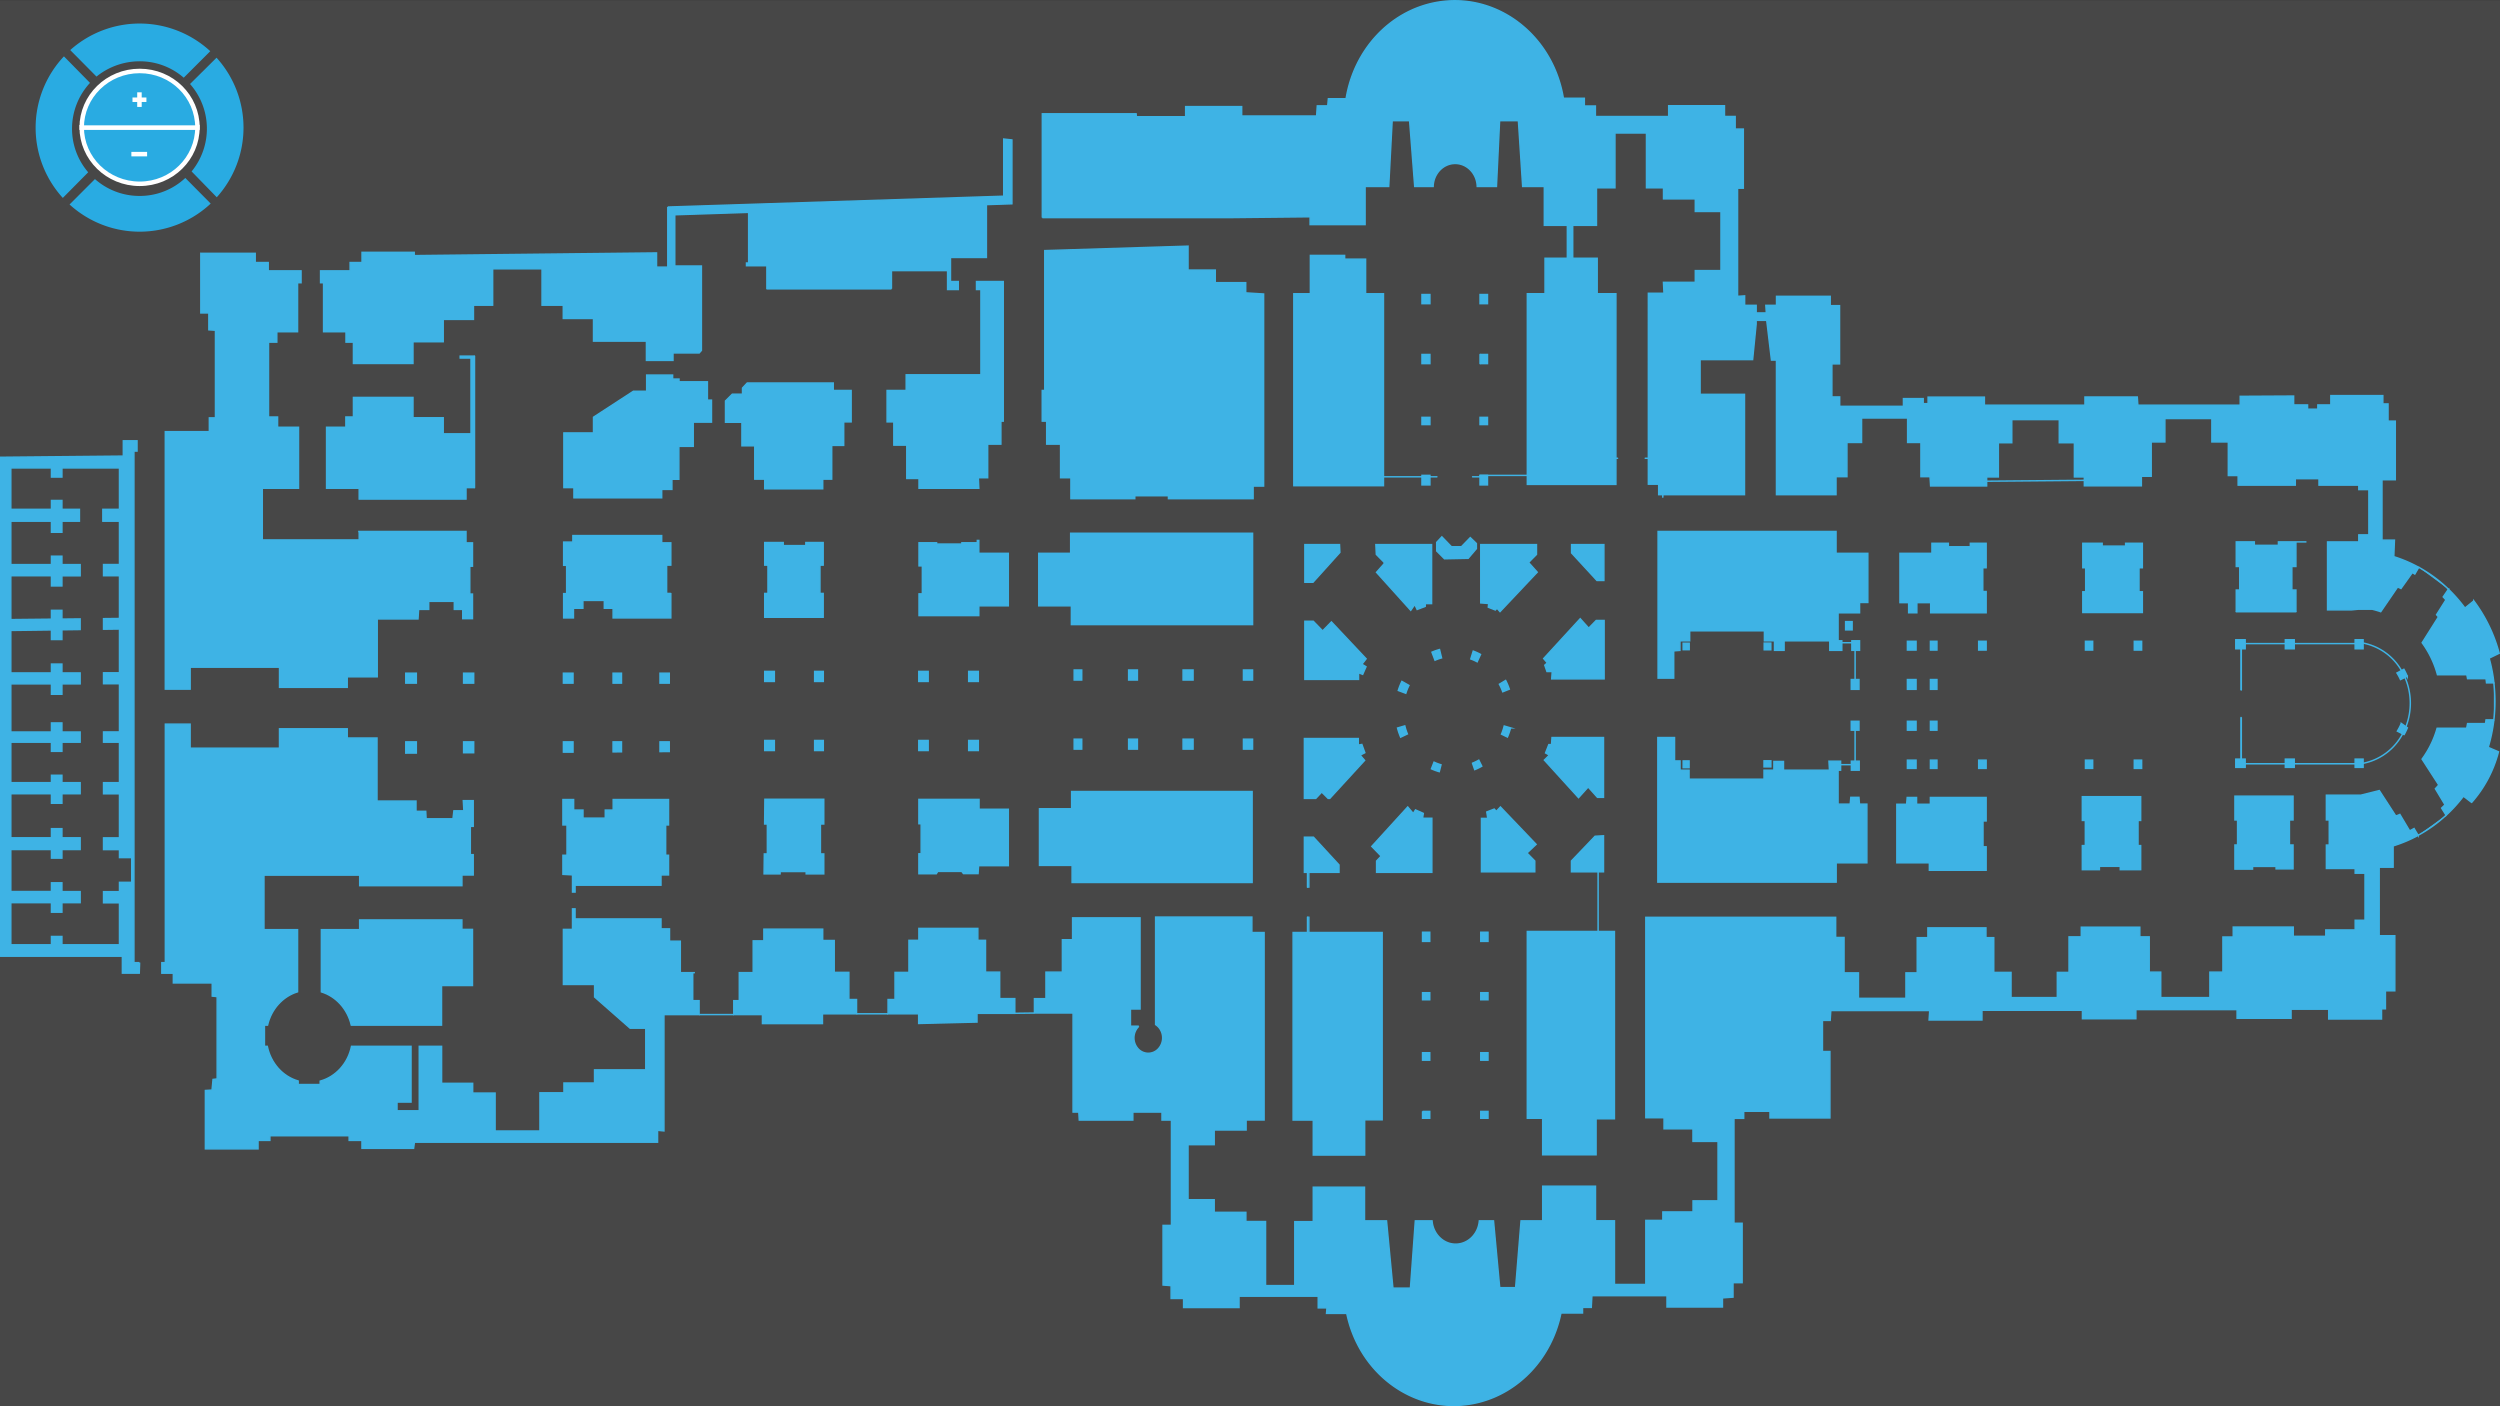 <svg xmlns="http://www.w3.org/2000/svg" viewBox="0 0 1920 1080"><rect x="0" y="0" width="1920" height="1080" fill="#333333" stroke="none"/><defs><style>.cls-1,.cls-2,.cls-4,.cls-7,.cls-8{fill:#29abe2;}.cls-1,.cls-2,.cls-3,.cls-4{stroke:#29abe2;stroke-width:1.14px;}.cls-1,.cls-3,.cls-4{stroke-linecap:round;stroke-linejoin:round;}.cls-1{stroke-dasharray:0.17 0.17;}.cls-2,.cls-8,.cls-9{stroke-miterlimit:10;}.cls-3,.cls-9{fill:none;}.cls-5{opacity:0.1;}.cls-6{fill:#fff;}.cls-8,.cls-9{stroke:#fff;stroke-width:3.45px;}</style></defs><g id="crypt"><path class="cls-1" d="M1915.28,552.88a124.17,124.17,0,0,0,0-28.45"/><path class="cls-2" d="M1915.28,552.88h-6c-.13,1-.26,1.91-.41,2.87H1895.1c-.21,1.19-.44,2.37-.68,3.55h-22.69A74.07,74.07,0,0,1,1860.18,583L1873,602.86c-.85,1-1.72,1.95-2.61,2.89l7.4,12.31c-.85.87-1.72,1.71-2.6,2.55l3.42,5.49a113.34,113.34,0,0,0,13.32-14.67l6.28,4.81a94.74,94.74,0,0,0,20.59-38.86L1910.9,574a124,124,0,0,0,4.38-21.12"/><path class="cls-1" d="M1880.42,452.54a108.06,108.06,0,0,0-22.87-16.9"/><path class="cls-2" d="M1919.34,501.7l-7.71,3.76a123,123,0,0,1,3.69,19h-5.66c-.11-1.09-.24-2.17-.38-3.26H1895.1c-.17-1-.36-2-.56-3H1872a74.16,74.16,0,0,0-11.77-24.57l12.53-19.85c-.49-.56-1-1.11-1.48-1.65l7.22-11.45c-.69-.76-1.39-1.52-2.1-2.26l4-5.89a113.88,113.88,0,0,1,12.66,14.5l6.84-5.5A117.74,117.74,0,0,1,1919.34,501.7Z"/><rect class="cls-2" x="1717.09" y="491.34" width="7.19" height="6.91"/><rect class="cls-2" x="1717.09" y="583.01" width="7.19" height="6.32"/><rect class="cls-2" x="1755.14" y="491.34" width="6.82" height="6.91"/><rect class="cls-2" x="1808.77" y="491.34" width="6.08" height="6.91"/><rect class="cls-2" x="1755.14" y="583.01" width="6.82" height="6.32"/><rect class="cls-2" x="1808.77" y="583.01" width="6.08" height="6.32"/><path class="cls-3" d="M1814.85,586.23a43.91,43.91,0,0,0,30.37-22.67"/><path class="cls-2" d="M1848.85,558.94l-4.65-3.32a42.12,42.12,0,0,1-3,5.88l5.14,2.64A50.66,50.66,0,0,0,1848.85,558.94Z"/><path class="cls-3" d="M1844.35,515a43.71,43.71,0,0,0-29.5-21.14"/><path class="cls-2" d="M1843.6,521.89l5.19-2.48a50.57,50.57,0,0,0-2.62-5.39l-5.29,2.83A40.71,40.71,0,0,1,1843.6,521.89Z"/><path class="cls-3" d="M1847.73,558.14a50,50,0,0,0-.7-37.89"/><line class="cls-4" x1="1724.28" y1="586.57" x2="1755.14" y2="586.57"/><line class="cls-4" x1="1761.96" y1="586.57" x2="1808.77" y2="586.57"/><line class="cls-4" x1="1717.46" y1="469.8" x2="1763.25" y2="469.8"/><line class="cls-4" x1="1721.14" y1="551.05" x2="1721.14" y2="583.01"/><line class="cls-2" x1="1721.33" y1="551.05" x2="1721.33" y2="583.01"/><line class="cls-4" x1="1721.33" y1="498.25" x2="1721.33" y2="529.75"/><line class="cls-4" x1="1721.14" y1="498.25" x2="1721.14" y2="529.75"/><line class="cls-4" x1="1724.28" y1="494.3" x2="1755.14" y2="494.3"/><line class="cls-4" x1="1761.96" y1="494.3" x2="1808.77" y2="494.3"/><polyline class="cls-2" points="1763.25 469.81 1763.25 453.16 1760.12 453.16 1760.12 435.05 1763.25 435.05 1763.25 416.17 1771.36 416.17 1749.84 416.17 1749.84 418.83 1731.31 418.83 1731.31 416.17 1717.46 416.17 1717.46 435.05 1720.13 435.05 1720.13 453.16 1717.46 453.16 1717.46 469.81"/><line class="cls-4" x1="1525.77" y1="369.57" x2="1600.8" y2="368.91"/><polygon class="cls-2" points="1645.31 454.5 1645.31 470.4 1599.61 470.4 1599.61 454.5 1601.82 454.5 1601.82 436.02 1599.61 436.02 1599.61 417.25 1614.45 417.25 1614.45 419.43 1632.49 419.43 1632.49 417.25 1645.31 417.25 1645.31 436.02 1642.73 436.02 1642.73 454.5 1645.31 454.5"/><rect class="cls-2" x="1601.63" y="492.52" width="5.53" height="6.72"/><rect class="cls-2" x="1639.14" y="492.52" width="5.62" height="6.72"/><rect class="cls-2" x="1601.63" y="583.8" width="5.53" height="6.32"/><rect class="cls-2" x="1639.14" y="583.8" width="5.62" height="6.32"/><polygon class="cls-2" points="1758.28 629.71 1758.28 648.95 1761.04 648.95 1761.04 667.27 1748.06 667.27 1748.06 665.4 1729.95 665.4 1729.95 667.47 1716.44 667.47 1716.44 648.95 1718.47 648.95 1718.47 629.71 1716.44 629.71 1716.44 611.46 1761.04 611.46 1761.04 629.71 1758.28 629.71"/><polygon class="cls-2" points="1612.33 665.32 1628.38 665.32 1628.38 667.9 1644.02 667.9 1644.02 649.42 1641.99 649.42 1641.99 630.09 1644.02 630.09 1644.02 611.86 1599.24 611.86 1599.24 630.09 1601.54 630.09 1601.54 649.42 1599.24 649.42 1599.24 667.9 1612.33 667.9 1612.33 665.32"/><rect class="cls-2" x="1464.89" y="492.52" width="6.63" height="6.72"/><rect class="cls-2" x="1482.58" y="492.52" width="4.98" height="6.72"/><rect class="cls-2" x="1519.63" y="492.52" width="5.71" height="6.72"/><rect class="cls-2" x="1482.58" y="521.89" width="4.98" height="7.51"/><rect class="cls-2" x="1464.89" y="583.8" width="6.63" height="6.32"/><rect class="cls-2" x="1482.58" y="583.8" width="4.98" height="6.32"/><rect class="cls-2" x="1519.63" y="583.8" width="5.71" height="6.32"/><polygon class="cls-2" points="1525.34 612.45 1525.34 630.45 1522.94 630.45 1522.94 650.33 1525.34 650.33 1525.34 668.36 1481.76 668.36 1481.76 662.63 1456.78 662.63 1456.78 617.68 1464.3 617.68 1464.74 612.45 1471.9 612.45 1471.9 617.68 1482.55 617.68 1482.55 612.45 1525.34 612.45"/><polygon class="cls-2" points="1472.13 462.82 1472.13 470.6 1465.84 470.6 1465.84 462.82 1459.18 462.82 1459.18 424.96 1483.74 424.96 1483.74 417.25 1496.32 417.25 1496.32 419.92 1513.24 419.92 1513.24 417.25 1525.34 417.25 1525.34 436.02 1522.76 436.02 1522.76 454.3 1525.34 454.3 1525.34 470.6 1482.77 470.6 1482.77 462.82 1472.13 462.82"/><rect class="cls-2" x="1092.52" y="808.5" width="5.53" height="5.72"/><rect class="cls-2" x="1137.23" y="808.5" width="5.53" height="5.72"/><polyline class="cls-2" points="1092.52 853.58 1098.05 853.58 1098.05 858.82 1092.52 858.82 1092.52 853.48"/><rect class="cls-2" x="1137.23" y="853.58" width="5.53" height="5.24"/><polygon class="cls-2" points="1172.98 715.38 1239.88 715.38 1239.88 859.21 1225.78 859.21 1225.78 886.87 1184.78 886.87 1184.78 858.82 1172.98 858.82 1172.98 715.38"/><rect class="cls-2" x="1292.68" y="584.39" width="4.52" height="5.17"/><rect class="cls-2" x="1421.86" y="584.59" width="5.99" height="6.91"/><line class="cls-4" x1="1413.57" y1="587.26" x2="1421.86" y2="587.26"/><rect class="cls-2" x="1292.68" y="494.01" width="4.61" height="4.94"/><polygon class="cls-2" points="1413.57 591.51 1413.57 584.59 1404.66 584.59 1405.04 591.51 1369.71 591.51 1369.71 584.79 1362.36 584.79 1362.36 591.51 1354.78 591.51 1354.78 598.42 1297.19 598.42 1297.19 591.51 1290.26 591.51 1290.26 584.39 1286.04 584.39 1286.04 566.41 1273.23 566.41 1273.23 677.45 1410.16 677.45 1410.16 662.63 1433.75 662.63 1433.75 617.59 1428.05 617.59 1427.67 612.35 1421.43 612.35 1420.98 617.59 1411.63 617.59 1411.63 591.51 1413.57 591.51"/><rect class="cls-2" x="1354.78" y="584.3" width="5.23" height="4.64"/><rect class="cls-2" x="1417.44" y="477.41" width="4.98" height="6.32"/><rect class="cls-2" x="1422.25" y="492.13" width="5.87" height="7.31"/><rect class="cls-2" x="1354.92" y="493.93" width="5.05" height="5.1"/><line class="cls-4" x1="1414.49" y1="493.61" x2="1422.25" y2="493.61"/><rect class="cls-2" x="1464.89" y="521.89" width="6.63" height="7.51"/><rect class="cls-2" x="1464.89" y="553.96" width="6.63" height="6.82"/><line class="cls-4" x1="1424.72" y1="499.44" x2="1424.72" y2="521.89"/><line class="cls-4" x1="1424.72" y1="560.78" x2="1424.72" y2="584.59"/><polygon class="cls-2" points="993.12 860.2 1008.6 860.2 1008.6 887.07 1048.04 887.07 1048.04 860 1061.49 860 1061.49 716.17 993.12 716.17 993.12 860.2"/><rect class="cls-2" x="1092.52" y="715.97" width="5.53" height="7.01"/><rect class="cls-2" x="1092.52" y="762.4" width="5.53" height="5.42"/><rect class="cls-2" x="1137.23" y="715.97" width="5.53" height="7.01"/><rect class="cls-2" x="1137.23" y="762.4" width="5.53" height="5.42"/><polygon class="cls-2" points="823.02 607.9 823.02 621.14 798.33 621.14 798.33 664.61 823.39 664.61 823.39 677.75 961.61 677.75 961.61 607.9 823.02 607.9"/><line class="cls-4" x1="1227.35" y1="669.55" x2="1227.35" y2="715.38"/><polygon class="cls-2" points="1206.89 669.55 1206.89 661.21 1225.02 642.26 1231.49 641.89 1231.49 669.55 1206.89 669.55"/><polygon class="cls-2" points="1152.32 619.78 1179.71 648.45 1172.68 655.11 1178.7 661.24 1178.7 669.55 1137.78 669.55 1137.78 628.55 1142.64 628.55 1141.87 623.6 1147.56 621.38 1149.19 623.13 1152.32 619.78"/><polygon class="cls-2" points="1191.6 571.85 1191.96 566.41 1231.49 566.41 1231.49 612.36 1226.86 612.36 1219.71 604.37 1212.32 612.6 1186.08 583.73 1189.97 579.91 1187 578.26 1189.52 571.85 1191.6 571.85"/><polygon class="cls-2" points="1057.23 661.27 1060.77 657.48 1053.55 650.04 1081.13 619.78 1085.4 624.81 1087.12 622.03 1093.08 624.69 1092.49 628.45 1099.64 628.45 1099.64 669.94 1057.23 669.94 1057.23 661.27"/><polygon class="cls-2" points="1008.72 642.97 1028.33 664.26 1028.33 669.94 1001.78 669.94 1001.78 642.97 1008.72 642.97"/><line class="cls-4" x1="1004.18" y1="669.94" x2="1004.18" y2="681.4"/><line class="cls-4" x1="1005.19" y1="669.94" x2="1005.19" y2="681.4"/><line class="cls-4" x1="1004.18" y1="704.32" x2="1004.18" y2="716.17"/><line class="cls-4" x1="1005.19" y1="704.32" x2="1005.19" y2="716.17"/><polygon class="cls-2" points="1048.17 578.05 1045.89 571.75 1043.15 572.24 1043.15 567.21 1001.78 567.21 1001.78 613.14 1010.53 613.14 1015.09 608.26 1019.99 613.14 1021.28 613.14 1048 583.98 1044.56 579.99 1048.17 578.05"/><path class="cls-2" d="M1138,588.43a42.52,42.52,0,0,1-5.39,2.62l-1.71-4.9a39.26,39.26,0,0,0,4.8-2.32Z"/><path class="cls-2" d="M1155.26,557.59l4.85,1.43a51.2,51.2,0,0,1-2.42,7l-4.52-2.19A43.12,43.12,0,0,0,1155.26,557.59Z"/><path class="cls-2" d="M1151.56,525.49l4.77-2.89a51.59,51.59,0,0,1,2.8,6.67l-5,2A44.35,44.35,0,0,0,1151.56,525.49Z"/><path class="cls-2" d="M1129.59,506.07l1.87-6a44.07,44.07,0,0,1,5.56,2.52l-2.57,5.65A37.3,37.3,0,0,0,1129.59,506.07Z"/><path class="cls-2" d="M1099.77,500.89l2.33,6.14a37.22,37.22,0,0,1,5-1.77l-1.56-6.39A42.52,42.52,0,0,0,1099.77,500.89Z"/><path class="cls-2" d="M1073.91,530.28l5.72,2.13a45.1,45.1,0,0,1,2.43-6l-5.4-3.07A50.6,50.6,0,0,0,1073.91,530.28Z"/><path class="cls-2" d="M1105.34,592.62l1.33-5.26a39,39,0,0,1-5.31-2l-2,5.08A42.78,42.78,0,0,0,1105.34,592.62Z"/><path class="cls-2" d="M1075.71,566.12l5.15-2.46a44,44,0,0,1-2-6.16l-5.54,1.62A52.19,52.19,0,0,0,1075.71,566.12Z"/><polygon class="cls-2" points="1103.4 423.15 1109.38 429.13 1127.55 428.77 1133.85 421.35 1133.85 417.42 1129.18 412.91 1122.36 419.92 1114.7 419.92 1107.35 412.31 1103.4 416.53 1103.4 423.15"/><polygon class="cls-2" points="1173.9 431.98 1180 425.8 1180 418.24 1137.23 418.24 1137.23 463.01 1143.34 463.48 1143.02 466.32 1148.42 468.45 1149.71 467.07 1152.01 469.7 1180.57 439.43 1173.9 431.98"/><polygon class="cls-2" points="1226.47 445.8 1206.98 424.64 1206.98 418.24 1231.77 418.24 1231.77 445.8 1226.47 445.8"/><polygon class="cls-2" points="1192.14 515.74 1188.09 515.74 1186.41 510.86 1188.39 509.1 1185.56 505.77 1213.61 475.19 1220.12 482.44 1225.92 476.52 1231.95 476.52 1231.95 521.37 1191.74 521.37 1192.14 515.74"/><polygon class="cls-2" points="1008.35 447.18 1029.01 424.25 1028.73 418.24 1002.15 418.24 1002.15 447.18 1008.35 447.18"/><polygon class="cls-2" points="1015.78 484.56 1008.57 477.12 1002.15 477.12 1002.15 521.76 1043.34 521.76 1043.34 516.6 1046.51 517.88 1049.08 512.07 1045.92 510.12 1049.16 505.96 1022.53 477.65 1015.78 484.56"/><polygon class="cls-2" points="1063.07 432.92 1057.18 439.55 1083.44 468.69 1086.57 464.21 1088.37 468.06 1094.57 465.67 1094.57 463.58 1099.45 463.58 1099.45 418.24 1056.68 418.24 1057.04 425.79 1063.02 431.84 1063.07 432.92"/><line class="cls-4" x1="1277.03" y1="379.91" x2="1277.03" y2="381.79"/><polygon class="cls-2" points="1434.48 424.96 1410.07 424.96 1410.07 408.16 1273.42 408.16 1273.42 520.78 1285.4 520.78 1285.4 499.86 1290.19 499.49 1290.19 492.13 1297.65 492.13 1297.65 484.43 1355.07 484.43 1355.07 492.13 1362.83 492.13 1362.83 499.44 1370.18 499.44 1370.18 492.13 1405.28 492.13 1405.28 499.44 1414.49 499.44 1414.49 492.13 1411.63 492.13 1411.63 470.6 1428.13 470.6 1428.13 462.69 1434.48 462.69 1434.48 424.96"/><line class="cls-4" x1="1240.98" y1="351.96" x2="1242.27" y2="351.96"/><line class="cls-4" x1="1263.56" y1="351.96" x2="1265.95" y2="351.96"/><rect class="cls-2" x="1092.08" y="226.2" width="6.08" height="7.01"/><rect class="cls-2" x="1092.08" y="272.24" width="6.08" height="7.01"/><rect class="cls-2" x="1136.68" y="226.2" width="5.71" height="7.01"/><line class="cls-4" x1="1136.68" y1="272.24" x2="1136.68" y2="279.25"/><polyline class="cls-2" points="1136.68 279.25 1142.39 279.25 1142.39 272.24 1136.68 272.24"/><line class="cls-4" x1="1136.68" y1="365.09" x2="1172.98" y2="365.09"/><rect class="cls-2" x="1092.08" y="320.54" width="6.08" height="5.53"/><rect class="cls-2" x="1092.08" y="365.09" width="6.08" height="7.31"/><rect class="cls-2" x="1136.68" y="365.09" width="5.71" height="7.31"/><line class="cls-4" x1="1062.5" y1="366.18" x2="1092.08" y2="366.18"/><line class="cls-4" x1="1130.96" y1="366.18" x2="1136.68" y2="366.18"/><polygon class="cls-2" points="1048.77 225.61 1048.77 199.04 1032.67 199.04 1032.67 196.17 1006.39 196.17 1006.39 225.61 993.67 225.61 993.67 373 1062.5 373 1062.5 225.61 1048.77 225.61"/><path class="cls-2" d="M874.59,788.19a12.46,12.46,0,0,0-1,16.73,10.54,10.54,0,0,0,15.6,1.05,12.46,12.46,0,0,0,1-16.73,10.93,10.93,0,0,0-2.67-2.37V704.32h73.9v11.85h9.4v144H957v7.66l-24.51,0v11.27H912.4v42.28h20.09v9.68h24.32v7.11h15.12v49.19h22.48V938.24h14.19V911.76h39.34v25.89h16.9l4.91,51.66h13.48l3.75-51.66h12.82c.86,10.76,9.7,18.73,19.74,17.8,8.84-.81,15.85-8.33,16.61-17.8H1147l4.76,51.26H1164l4.18-51.26h16.62V911h40.54v26.58h14.56v48.9H1264v-49.2h13.09v-6.52h23.18v-8.49h19.2V876.6h-19.26v-9.68H1278v-8.5h-14V704.52h145.77V720h6.45v27.17h11.06v19.56h36.49V747.19h8.66V720.12h8.2v-7.5h44.57v7.5h6V746.8h13.26v19.36h35.57V746.8h9V719.53h9.41v-7.41h44.92v7.41h7.22V746.6h8.85v19.56h37.78V746.6h10v-27h7.92V712h46.08v7.12h25V714.2h22.57v-7.41h7.56V670.63h-7.56V667h-22.11V649h2.21V629.71h-2.21v-19h26.44l14.2-3.53,12.62,19.46a15.77,15.77,0,0,0,3.15-1.15l7.54,12.65c1.13-.59,2.26-1.2,3.38-1.83l3.12,5.25a103.55,103.55,0,0,1-19.22,8.08V666H1827.2v52.65h12v42.28H1832v13.83h-3v7.81h-40.54v-7.51h-28.94V782H1718.1v-6.62h-77.77v7h-41v-6.52h-77.22v7.51h-40.55l.49-7.31h-76l-.48,7.6h-5.93v23.93h5.72v51h-46v-5.14h-20.22v5.44h-7.47v80.59h6.27v45.6h-7v11.11l-8.11.58v7h-42.57v-8.69h-57.7l-.48,9h-6.71v4.33h-16.59c-7,34.3-32,61.12-63.93,68.77-45.39,10.85-90.4-19.8-100.53-68.47h-15.55l.36-4.25h-6.73v-9H951.56v8.7H909v-6.92h-9.58v-9.88l-6.18-.47V941.1h6.45V860.2h-7.27v-6.13H870v6.13H828.89l-.34-6.13h-4.42V778H794.46V767h8.84V746.6h12.63V721.7h7.83V704.91h51.78v70h-7.37v13.24h6.42"/><polygon class="cls-2" points="705.72 632.63 705.72 613.93 751.89 613.93 751.89 621.54 774.37 621.54 774.37 664.8 751.54 664.8 751.13 670.93 739.94 670.93 738.68 669.25 720.16 669.25 719.06 671.03 705.72 671.03 705.72 655.7 707.47 655.7 707.47 632.63 705.72 632.63"/><polygon class="cls-2" points="589.35 655.82 589.35 632.81 587.25 632.81 587.45 613.83 632.65 613.83 632.65 632.81 630.07 632.81 630.07 655.82 632.65 655.82 632.65 671.13 619.16 671.13 619.18 669.35 599.11 669.35 599.09 671.13 586.83 671.13 587 655.82 589.35 655.82"/><line class="cls-4" x1="364.42" y1="273.52" x2="364.42" y2="374.48"/><polyline class="cls-2" points="275.06 408.16 357.88 408.16 357.88 416.95 362.86 416.95 362.86 434.83 360.78 434.83 360.78 456.23 362.86 456.23 362.86 475.14 355.39 475.14 355.39 468.03 348.92 468.03 348.92 461.8 329.23 461.8 329.23 468.03 321.47 468.03 321.01 475.34 289.7 475.34 289.7 519.79 266.66 519.79 266.66 527.89 214.69 527.89 214.69 512.38 146.02 512.38 146.02 529.27 126.97 529.27 126.97 331.51 160.79 331.51 160.79 320.94 165.49 320.94 165.49 253.61 160.42 253.29 160.42 240.33 154.25 240.33 154.25 194.54 195.99 194.56 195.99 201.61 205.97 201.61 205.97 208.03 231.19 208.03 231.19 216.95 231.19 217.11 228.51 217.11 228.51 254.75 212.57 254.75 212.57 262.75 206.21 262.75 206.21 320.25 213.17 320.25 213.17 328.15 229.25 328.15 229.25 374.97 201.42 374.97 201.42 414.68 275.87 414.68 275.87 408.16"/><rect class="cls-2" x="311.63" y="517.02" width="8.11" height="7.61"/><polygon class="cls-2" points="311.63 578.38 319.74 578.33 319.74 569.77 311.63 569.77 311.63 578.38"/><rect class="cls-2" x="356.04" y="517.02" width="7.74" height="7.61"/><polygon class="cls-2" points="363.78 569.77 363.78 578.07 356.04 578.11 356.04 569.77 363.78 569.77"/><rect class="cls-2" x="432.7" y="517.02" width="7.37" height="7.61"/><polygon class="cls-2" points="432.7 577.65 440.07 577.61 440.07 569.77 432.7 569.77 432.7 577.65"/><rect class="cls-2" x="470.85" y="517.02" width="6.45" height="7.61"/><rect class="cls-2" x="506.88" y="517.02" width="7.1" height="7.61"/><polygon class="cls-2" points="513.97 569.77 513.97 577.16 506.88 577.21 506.88 569.77 513.97 569.77"/><polygon class="cls-2" points="477.3 577.38 477.3 569.77 470.85 569.77 470.85 577.42 477.3 577.38"/><polyline class="cls-2" points="364.42 273.52 353.44 273.52 353.44 274.96 361.75 274.96 361.75 333.19 340.38 333.19 340.38 320.84 317.15 320.84 317.15 305.23 289.14 305.23 271.45 305.23 271.45 320.25 265.65 320.25 265.65 328.15 250.81 328.15 250.81 374.97 275.87 374.97 275.87 383.27 275.61 383.27 357.88 383.27 357.88 374.48 364.42 374.48"/><rect class="cls-2" x="587.32" y="515.64" width="7.37" height="7.71"/><rect class="cls-2" x="587.32" y="568.69" width="7.37" height="7.71"/><rect class="cls-2" x="625.65" y="515.64" width="6.63" height="7.71"/><rect class="cls-2" x="705.63" y="515.64" width="7.19" height="7.71"/><rect class="cls-2" x="743.96" y="515.64" width="7.37" height="7.71"/><rect class="cls-2" x="743.96" y="568.69" width="7.37" height="7.71"/><rect class="cls-2" x="705.63" y="568.69" width="7.19" height="7.71"/><rect class="cls-2" x="625.65" y="568.69" width="6.63" height="7.71"/><line class="cls-2" x1="588.98" y1="221.66" x2="684.62" y2="221.66"/><polygon class="cls-2" points="961.97 409.55 961.97 479.68 822.84 479.68 822.84 465.26 797.77 465.26 797.77 424.96 822.28 424.96 822.28 409.55 961.97 409.55"/><rect class="cls-2" x="824.98" y="514.55" width="5.78" height="7.71"/><rect class="cls-2" x="824.98" y="567.7" width="5.78" height="7.61"/><rect class="cls-2" x="866.79" y="514.55" width="6.73" height="7.71"/><rect class="cls-2" x="908.62" y="514.55" width="7.65" height="7.71"/><rect class="cls-2" x="954.97" y="514.55" width="7" height="7.71"/><rect class="cls-2" x="954.97" y="567.7" width="7" height="7.61"/><rect class="cls-2" x="908.62" y="567.7" width="7.65" height="7.61"/><rect class="cls-2" x="866.79" y="567.7" width="6.73" height="7.61"/><path class="cls-2" d="M800.54,167.13H943l63.18-.67v6h42.2V143.22h18.13l2.66-50.57h13.42l3.92,50.57h14.13c.24-9.65,7.48-17.41,16.48-17.67,9.36-.27,17.16,7.64,17.41,17.67h14.73l2.42-50.57h14.46l3.28,50.57h16.63v29.84h17.69v25.29h-17.14v27.26H1173V372h68V225.61h-14.37V198.35h-18.8V173.06h18.25V144.21h14.19V102.13h24.23v42.08h13.08v8.5H1302v9.68h19.72v45.44H1302v9h-24.46l.41,8.4h-12V371.84h7.93v8.07h65.88V302.86h-34.09V276.19H1346L1348.7,249v-3h8.19l0,.29,3.61,30.23h3.84V379.91h45.71V366.08h8.38V339.8h11.24V321h35.39V339.8h10.22v26.28h7l.44,7.11h43v-6.91h9V340h10.32V322.22h36.49V340h11.61v26.28h7.64v6.81h43.77v-7.31h7.56V339.41h10.5v-18h36.12v18h12.63v25.78h7.55v7.41h43.86v-5H1781v5h30.57V376h7.74v34.77h-7.74v5.43h-24v52.16h18.52l5-.49h10.75a65.17,65.17,0,0,1,6.54,1.91l13-19c.86.38,1.71.76,2.56,1.17l8.72-12.23c.64.37,1.28.75,1.91,1.14l3-5.16a103.77,103.77,0,0,0-19.16-8.17l.51-12.69h-9.58V368.45h10.23v-45H1834V310.21H1830v-6.36h-39.89V311h-10v3.26h-7.92V311h-10.69v-6.82l-41,.22v6.8h-78.65l-.43-6.32h-40.16v6.32H1524V305h-43.22v5H1477v-3.85h-15.14v5.93h-49v-7.22h-6V279.45h5.9V234.77h-7.17v-7.18h-41.21v6.91h-8.2l.37,5.84h-7.83V234.5h-8.85v-7.26l-5.43.36V144.51h4.42V99.15h-6.27V89.43h-8.2V81.19h-42.84v8.3h-56.3v-8.1h-8.48V75.46h-16.14V75.3c-8.3-49.36-52.35-82.15-98.39-73.25-35,6.76-62.33,36.24-68.42,73.8h-13.61l-.51,5.44h-8l-.52,7.8H953.59V81.88h-43v7.8H872.73l-.21-2.27h-72v79.72"/><line class="cls-4" x1="1098.16" y1="366.18" x2="1103.51" y2="366.18"/><path class="cls-2" d="M362.86,713.8v43.07H339.08v30.45H269.83c-2.86-12.32-11.61-22.07-23-25.59V714h29.39v-7.51h78.49v7.31Z"/><polygon class="cls-2" points="631.82 722.3 640.67 722.3 640.67 746.79 651.91 746.79 651.91 767.64 657.81 767.64 657.81 778.6 631.64 778.6 631.64 786.11 585.57 786.11 585.57 779.2 563.55 779.2 563.55 768.53 567.78 768.53 567.78 746.99 578.47 746.99 578.47 722.59 586.67 722.59 586.67 713.6 631.82 713.6 631.82 722.3"/><polygon class="cls-2" points="589.81 455.76 589.81 434.01 587.32 434.01 587.32 416.66 601.5 416.66 601.5 419.03 618.9 419.03 618.9 416.66 632.19 416.66 632.19 434.01 629.71 434.01 629.71 455.76 632.19 455.76 632.19 474.05 587.32 474.05 587.32 455.76 589.81 455.76"/><polygon class="cls-2" points="756.86 722.2 756.86 746.6 767.74 746.6 767.74 766.95 779.35 766.95 779.35 778.21 750.32 778.21 750.32 784.93 705.54 786.02 705.54 778.6 682.04 778.6 682.04 767.64 687.39 767.64 687.39 746.79 698.08 746.79 698.08 722.2 705.71 722.2 705.71 713.01 750.97 713.01 750.97 722.2 756.86 722.2"/><rect class="cls-2" x="1482.58" y="553.96" width="4.98" height="6.82"/><rect class="cls-2" x="1421.77" y="521.89" width="5.9" height="7.51"/><rect class="cls-2" x="1421.77" y="553.96" width="5.9" height="6.82"/><rect class="cls-2" x="1136.68" y="320.54" width="5.71" height="5.53"/><polyline class="cls-2" points="751.7 416.86 738.74 416.86 738.74 417.84 719.29 417.84 719.29 416.86 705.82 416.86 705.82 434.58 708.39 434.58 708.39 456.09 705.82 456.09 705.82 472.77 751.7 472.77 751.7 465.26 774.37 465.26 774.37 424.96 751.7 424.96 751.7 415.07 750.59 415.07 750.59 416.86"/><polyline class="cls-2" points="515.17 455.38 515.17 474.55 470.88 474.55 470.88 467.14 464.12 467.14 464.12 461.11 447.64 461.11 447.64 467.14 440.4 467.14 440.4 474.55 432.89 474.55 432.89 455.91 435.19 455.91 435.19 434.14 432.89 434.14 432.89 416.34 439.98 416.34 439.98 411.32 508.17 411.32 508.17 416.91 515.47 416.91 515.17 416.91 515.17 433.69 515.17 434.01 511.95 434.01 511.95 455.76 515.17 455.76"/><path class="cls-1" d="M1857.11,641.52a108.1,108.1,0,0,0,21.49-15.42"/><line class="cls-2" x1="779.35" y1="778.21" x2="794.46" y2="778.01"/><polygon class="cls-2" points="802.39 192.48 912.4 189.06 912.4 207.43 933.32 207.43 933.32 217.12 956.7 217.12 956.7 224.93 970.45 225.8 970.45 373.29 962.38 373.29 962.38 382.97 897.38 382.97 897.38 380.7 871.49 380.7 871.49 382.97 822.47 382.97 822.47 366.87 814.54 366.87 814.54 341.09 803.86 341.09 803.86 323.41 800.45 323.41 800.45 299.9 802.39 299.9 802.39 192.48"/><line class="cls-2" x1="657.81" y1="778.6" x2="682.04" y2="778.6"/><line class="cls-2" x1="563.55" y1="779.2" x2="536.92" y2="779.2"/><polygon class="cls-2" points="681.3 324 681.3 299.9 681.3 299.9 695.96 299.9 695.96 287.84 753.36 287.84 753.36 222.35 749.96 222.35 749.96 216.23 770.5 216.23 770.5 323.41 768.66 323.41 768.66 341.09 758.52 341.09 758.52 366.87 751.7 366.87 751.34 366.87 751.7 374.97 705.82 374.97 705.82 367.46 696.42 367.46 696.42 341.88 686.47 341.88 686.47 324 681.3 324"/><polygon class="cls-2" points="638.74 367.96 638.74 342.08 647.95 342.08 647.95 324 653.66 324 653.66 299.9 639.93 299.9 639.93 294.17 573.87 294.17 570.27 298.02 570.27 302.76 562.39 302.76 557.19 307.94 557.19 324.3 569.81 324.3 569.81 342.37 579.67 342.37 579.67 367.96 587.32 367.96 587.32 375.37 631.84 375.37 631.84 367.96 638.74 367.96"/><polygon class="cls-2" points="543.27 293.23 543.27 307.33 546.41 307.33 546.41 324.2 532.4 324.2 532.4 342.77 521.34 342.77 521.34 368.09 516 368.09 516 375.86 508.17 375.86 508.17 382.28 440.79 382.28 440.79 374.48 433.07 374.48 433.07 332.5 455.83 332.5 455.83 320.42 486.45 300.49 496.65 300.49 496.65 288.04 516.56 288.04 516.56 291.15 521.47 291.15 521.47 293.23 543.27 293.23"/><polyline class="cls-2" points="684.62 221.66 588.98 221.66 588.98 204.07 573.31 204.07 573.31 202 574.97 202 574.97 163.08 574.97 163.08 560.52 163.55 518.21 164.93 518.21 204.27 538.67 204.27 538.67 269.09 536.97 271.05 516.84 271.05 516.84 276.78 496.47 276.78 496.47 261.96 455.83 261.96 455.83 244.58 432.61 244.58 432.61 234.4 416.3 234.4 416.3 206.45 378.34 206.45 378.34 234.4 363.6 234.4 363.6 245.27 340.38 245.27 340.38 262.46 317.15 262.46 317.15 279.15 289.14 279.15 271.45 279.15 271.45 262.75 265.73 262.75 265.73 254.75 248.51 254.75 248.51 217.11 246.2 217.11 246.2 208.03 268.91 208.03 268.91 201.61 278.06 201.61 278.06 193.8 318.11 193.8 318.11 196.33 504.21 194.25 504.21 205.16 512.87 205.16 512.87 158.93 512.87 159.01 560.52 157.48 770.87 150.7 770.87 106.8 777.13 107.47 777.13 156.49 757.55 157.13 757.55 188.05 757.55 197.75 729.96 197.75 729.96 216.23 735.95 216.23 735.95 222.35 727.75 222.35 727.75 207.83 684.62 207.83 684.62 221.66"/><polygon class="cls-2" points="513.42 671.96 513.42 656.84 511.21 656.84 511.21 633.55 513.42 633.55 513.42 614.03 470.94 614.03 470.94 622.13 464.86 622.13 464.86 628.35 447.72 628.35 447.72 622.13 440.54 622.13 440.54 614.03 432.33 614.03 432.33 633.55 435.47 633.55 435.47 656.84 432.33 656.84 432.33 671.49 439.7 671.88 439.7 685.08 441.64 685.08 441.64 679.82 507.62 679.82 507.62 671.96 513.42 671.96"/><path class="cls-2" d="M532,747v21.54h4.89V779.2h-27v89.33l-4.89-.47v9.13H318.26l-.63,4.74H278v-6.1h-9.85v-3.58H207.25v3.58h-9.09v6.5H157.75V837.5l5.12-.32.76-8.17,3.15-.38V765.37L163,765V754.9H133.14v-7.51H124.3v-8.08H127V556.14H146v18.47h68.67V559.7h52v7.11h22.86v48.4h29.94v7.91h7.48l.29,5.73H347.9l.71-6.13h7.65l-.43-7.8h7.58v19.7H361.2v21.75h2.21V672h-8.68v8.19H276.24v-8.1H202.71V714h25.8v47.7c-11.41,3.5-20.21,13.27-23.07,25.62h-2.36v16.26h2.17c2.67,12.92,11.8,23.18,23.72,26.64v2.71h16.95v-2.6C258,827,267.32,816.65,270,803.58h45.66v42.79H304.9v6.72H322V803.58h17.13V832H363v7.5h17.23V868.6h34.46V839.26h18.43v-7.51h23.5V821.67h39.34v-32h-12l-27.3-24v-9.62H432.7V713.8h7V698h1.93v7.74h66v7.61h6.55v9.48h8.29V747H533.7"/><path class="cls-2" d="M91.77,391.17H79v9.09H91.77v33.29H79.52v8.6H91.77V475l-12.25.13v8.11l12.25-.16v33.64H79.52v8.39H91.77v37H79.52V570H91.77v31.12H79.52v8.49H91.77v33.89H79.52v9H91.77v6.12h9.4v19h-9.4v7.21H79.52v8.49H91.77v32.31H47.54v-6.42h-8v6.42H8.29V693.25H39.53v7.33h8v-7.33h14v-8.49h-14V678h-8v6.72H8.29v-32.3H39.53v6.61h8v-6.61h14v-9h-14v-7h-8v7H8.29V609.58H39.53v7.31h8v-7.31h14v-8.49h-14v-5.7h-8v5.7H8.29V570H39.53v7h8v-7h14v-7.8h-14v-7h-8v7H8.29v-37H39.53v8h8v-8h14v-8.39h-14v-6.8h-8v6.8H8.29V484.17l31.24-.4v7.36h8v-7.47l14-.18v-8.16l-14,.15v-6.74h-8v6.82l-31.24.32V442.15H39.53V450h8v-7.8h14v-8.6h-14v-6.41h-8v6.41H8.29V400.26H39.53v8.51h8v-8.51H61v-9.09H47.54v-6.8h-8v6.8H8.29V359.36H39.53v7h8v-7H91.77v31.81m15.15,348.14h-4.09V346.42h2.39v-7.87H94.72V350.3l-94.17.9V734.35H94v13h12.94l.27-8.08"/></g><g id="clickable"><g class="cls-5"><rect class="cls-6" x="-0.97" y="0.17" width="1921.94" height="1079.83"/></g></g><g id="controls"><path id="left" class="cls-7" d="M69.12,63.65a51.83,51.83,0,0,0-13.8,35,51.16,51.16,0,0,0,12.42,33.66L48.24,152A80,80,0,0,1,49.1,43.28Z"/><path id="up" class="cls-7" d="M141.11,59.68a51.32,51.32,0,0,0-34-12.6,52.6,52.6,0,0,0-33,11.74L53.93,38.45a79.92,79.92,0,0,1,107.55.86Z"/><path id="down" class="cls-7" d="M161.82,156.35a79.79,79.79,0,0,1-108.4.69l19.5-19.51a51.59,51.59,0,0,0,34.35,12.95,51,51,0,0,0,35.05-13.81Z"/><path id="right" class="cls-7" d="M147.15,131.66a51.86,51.86,0,0,0-1.21-67.15l20.37-20.19a79.95,79.95,0,0,1,.17,107.19Z"/><g id="_-" data-name="-"><path class="cls-8" d="M151.64,97.66H62.74c0,24,19.85,43.5,44.53,43.5S151.64,121.65,151.64,97.66Z"/><line class="cls-9" x1="100.89" y1="118.37" x2="112.97" y2="118.37"/></g><g id="_" data-name="+"><path class="cls-8" d="M151.64,98H62.74c0-24,19.85-43.5,44.53-43.5S151.64,74,151.64,98Z"/><line class="cls-9" x1="107.1" y1="70.9" x2="107.1" y2="82.12"/><line class="cls-9" x1="101.75" y1="76.6" x2="112.45" y2="76.6"/></g></g></svg>